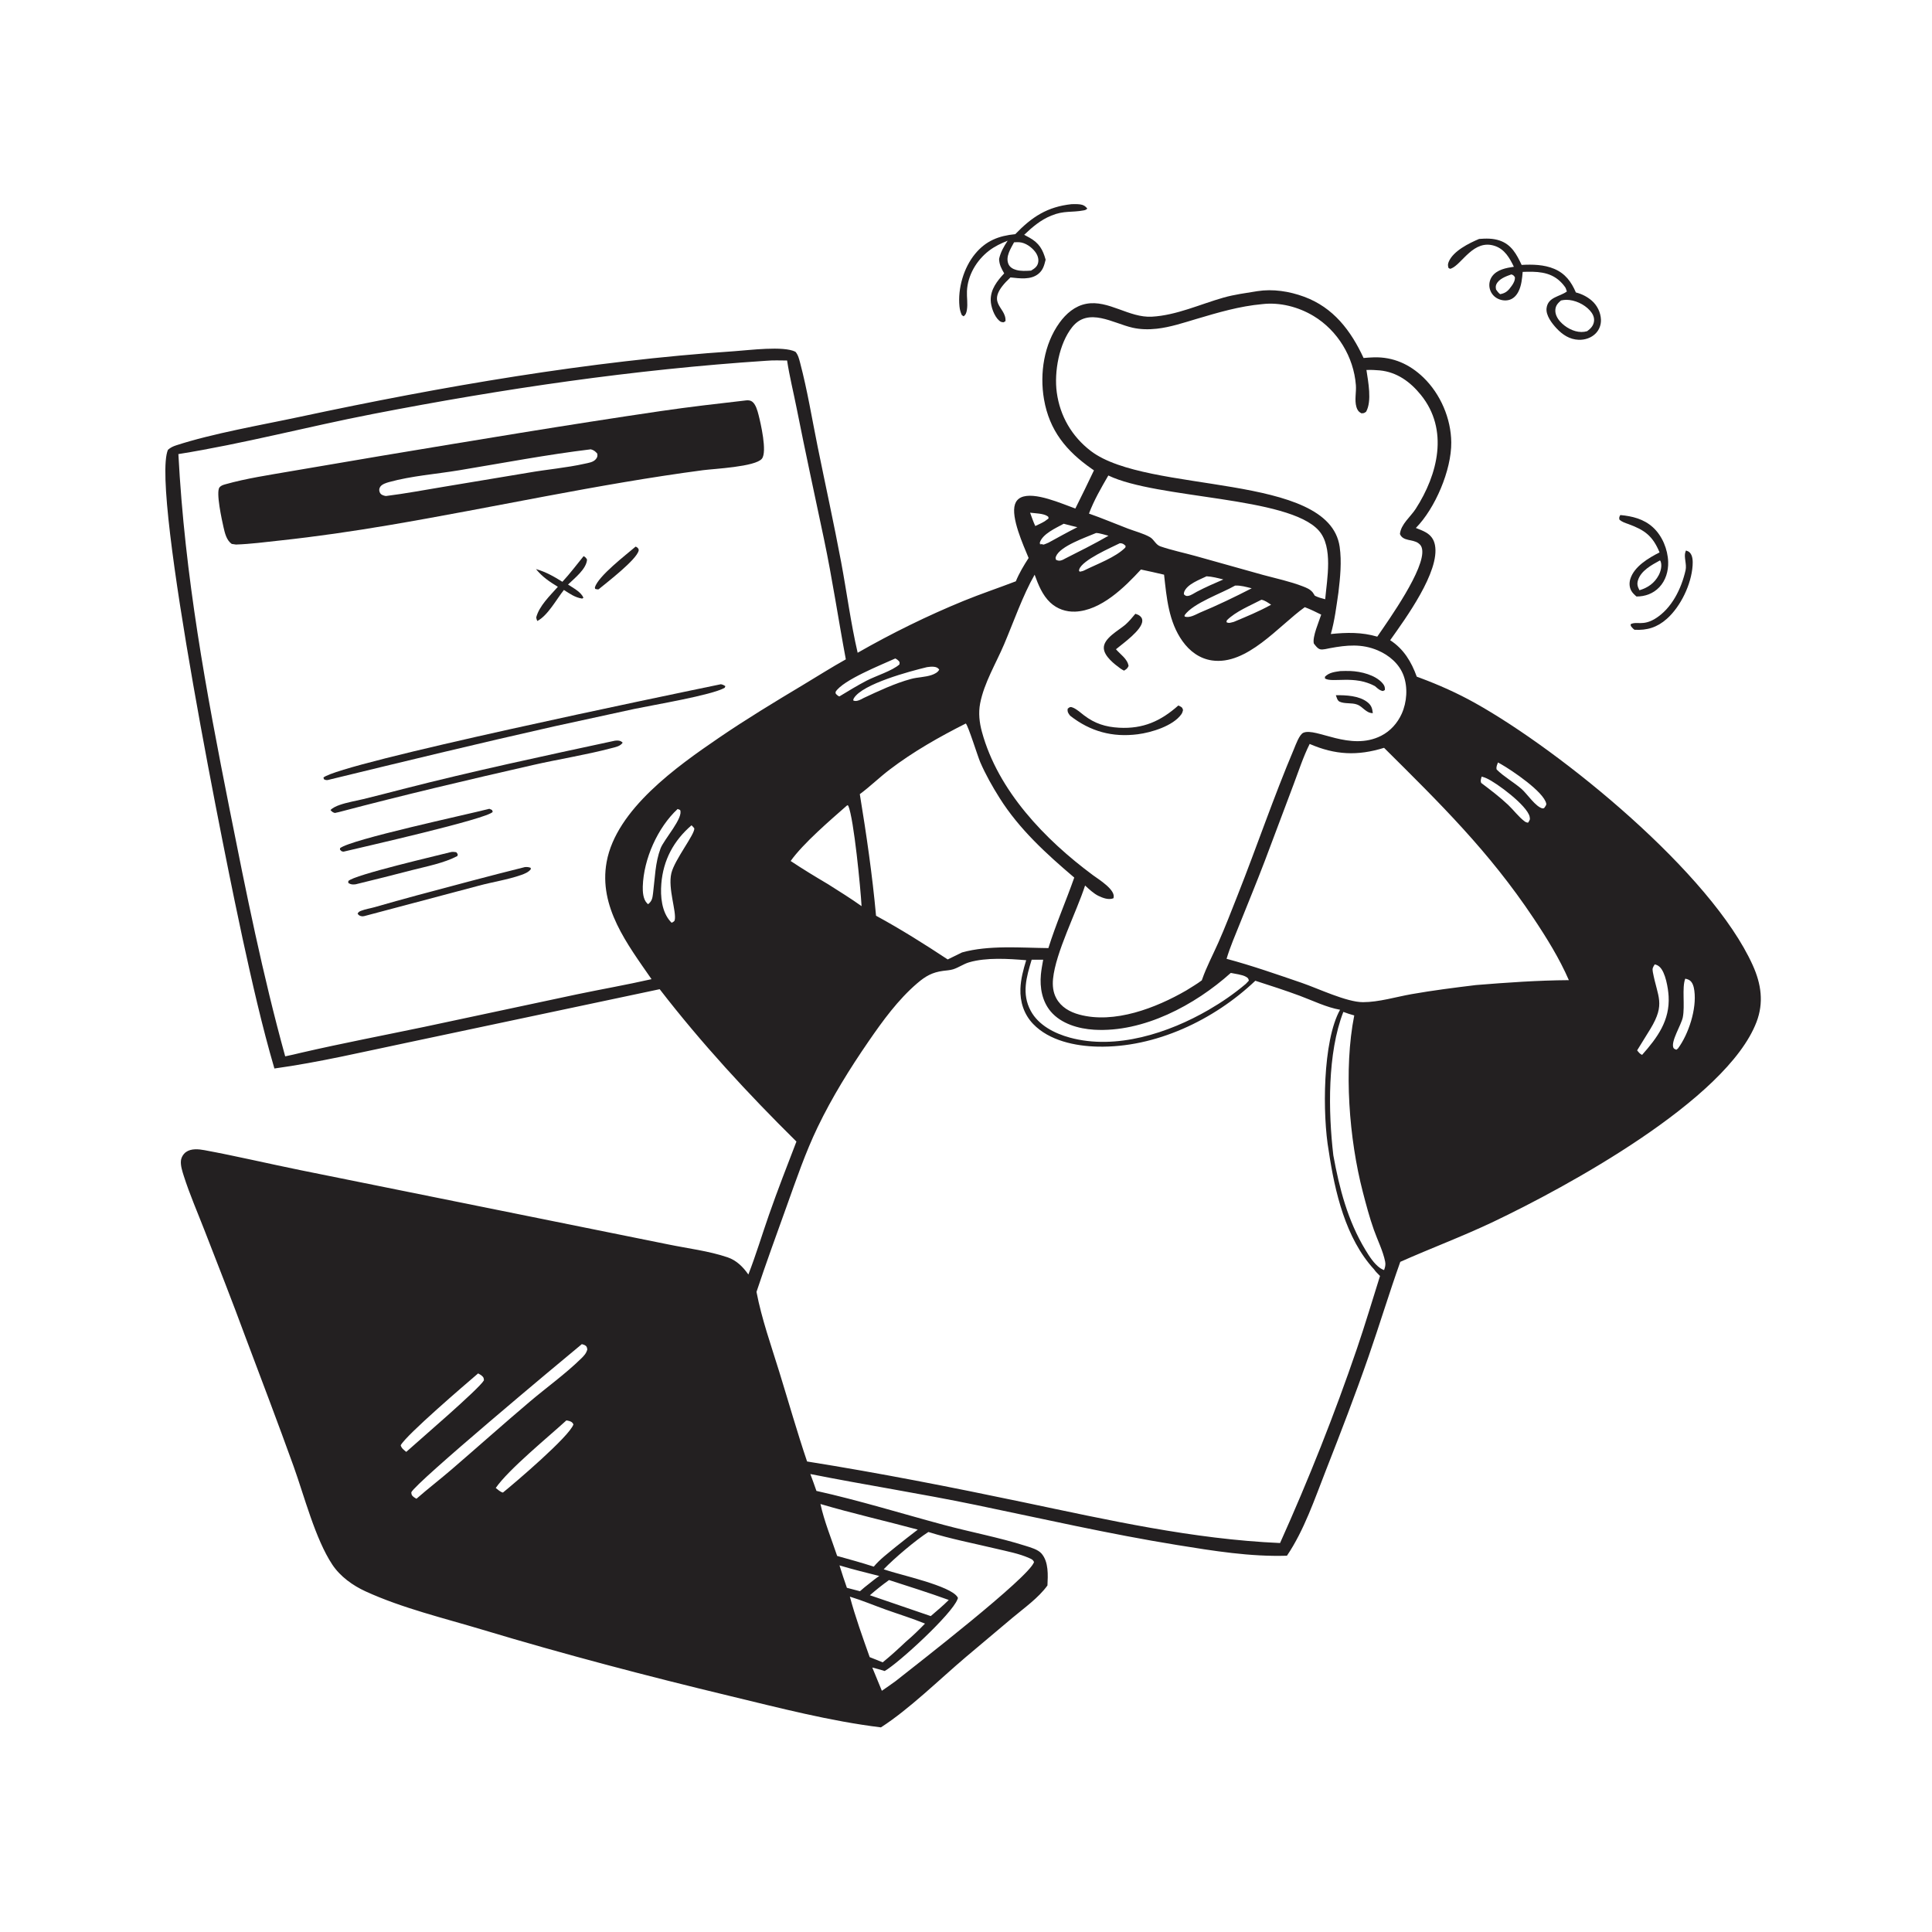 <?xml version="1.0" encoding="utf-8" ?>
<svg xmlns="http://www.w3.org/2000/svg" xmlns:xlink="http://www.w3.org/1999/xlink" width="1024" height="1024">
	<path fill="#232021" d="M893.604 291.78C894.369 292.047 895.058 292.274 895.635 292.882C897.256 294.585 897.254 297.585 897.114 299.765C896.482 309.596 890.839 321.424 883.47 327.978C878.374 332.51 873.009 334.182 866.299 333.782C865.844 333.452 865.474 333.132 865.117 332.694C864.481 331.914 864.21 331.872 864.307 330.819C867.461 329.164 870.777 331.923 877.317 327.887C886.111 322.459 891.168 311.992 893.39 302.239C894.118 299.044 892.353 295.232 893.314 292.516C893.402 292.267 893.507 292.025 893.604 291.78Z"/>
	<path fill="#232021" d="M858.793 272.984C865.125 273.553 871.235 275.073 876.071 279.475C881.049 284.006 883.951 291.145 884.167 297.822C884.324 302.663 882.851 307.698 879.454 311.251C876.225 314.628 871.963 316.168 867.365 316.161C866.342 315.286 865.33 314.352 864.651 313.171C863.55 311.254 863.463 308.943 864.106 306.863C866.159 300.228 873.786 295.735 879.602 292.782C875.962 284.029 871.758 280.953 863.138 277.789C861.384 277.145 859.705 276.692 858.315 275.383C858.12 274.173 858.229 274.091 858.793 272.984ZM879.825 297.021C875.411 299.462 869.73 302.417 868.152 307.595C867.52 309.669 867.999 310.995 868.951 312.842C873.403 311.512 876.88 309.109 879.133 304.899C880.21 302.888 881.007 299.868 880.193 297.617C880.113 297.398 879.948 297.22 879.825 297.021Z"/>
	<path fill="#232021" d="M567.958 108.21C569.493 108.172 571.077 108.134 572.599 108.352C574.239 108.587 575.311 109.245 576.299 110.569C575.575 111.211 575.267 111.34 574.33 111.517C567.93 112.728 564.02 111.498 557.228 114.271C551.556 116.587 547.233 120.274 542.839 124.453C543.798 124.958 544.756 125.466 545.7 126C550.761 128.862 552.711 132.224 554.206 137.643C553.461 140.588 552.891 143.025 550.476 145.054C546.383 148.493 540.447 147.539 535.558 147.041C520.862 160.767 533.516 162.201 532.923 170.226L531.882 170.837C530.79 170.708 530.418 170.669 529.555 169.909C526.945 167.612 525.14 162.511 525.101 159.077C525.036 153.299 528.516 148.897 532.242 144.892C530.756 142.327 529.633 140.267 529.538 137.24C530.37 133.507 532.025 130.74 534.073 127.58C530.514 129.008 527.186 130.577 524.134 132.932C517.567 137.999 512.856 145.946 512.504 154.341C512.367 157.626 513.011 160.99 512.472 164.251C512.233 165.694 511.922 166.781 510.728 167.65L509.778 167.012C509.094 165.491 508.718 164.12 508.547 162.453C507.569 152.946 510.746 141.897 516.862 134.511C522.603 127.577 529.363 124.973 538.117 124.109C546.966 114.935 555.066 109.607 567.958 108.21ZM537.474 128.428C535.714 131.746 532.839 136.03 534.495 139.945C535.225 141.668 536.902 142.597 538.614 143.074C541.19 143.791 543.84 143.573 546.474 143.439C548.211 142.379 549.745 141.419 550.223 139.275C550.69 137.181 549.893 135.061 548.628 133.415C546.726 130.941 543.508 128.645 540.323 128.39C539.375 128.314 538.421 128.378 537.474 128.428Z"/>
	<path fill="#232021" d="M783.955 126.647C787.639 126.353 791.304 126.288 794.848 127.49C801.146 129.628 803.837 134.8 806.498 140.412C812.247 140.089 818.395 140.226 823.776 142.496C829.626 144.965 832.836 149.355 835.245 155.001C838.334 155.771 841.275 157.263 843.683 159.356C846.557 161.854 848.381 165.595 848.534 169.401C848.642 172.08 847.679 174.719 845.814 176.655C843.473 179.086 840.057 180.216 836.727 180.098C831.959 179.93 828.13 177.397 824.972 173.999C822.529 171.371 819.238 167.136 819.713 163.321C820.46 157.326 826.844 157.264 830.478 154.478L829.807 152.587C828.953 151.288 828.015 150.181 826.883 149.109C821.346 143.864 814.167 143.852 807.05 144.109C806.747 147.634 806.426 151.346 804.8 154.548C803.78 156.558 802.232 158.251 800.025 158.917C797.838 159.577 795.291 159.168 793.337 158.02C791.366 156.862 790.021 154.976 789.545 152.739C789.088 150.59 789.555 148.29 790.829 146.501C793.4 142.894 798.285 141.996 802.384 141.393C800.14 136.785 797.582 132.171 792.408 130.389C780.979 126.453 774.856 140.188 769.118 142.331C768.402 142.599 768.526 142.43 767.739 142.024C767.338 140.761 767.344 139.959 767.871 138.708C770.263 133.022 778.656 128.87 783.955 126.647ZM827.364 159.249C825.762 160.63 824.553 161.881 824.374 164.09C824.181 166.476 825.367 168.706 826.918 170.435C829.65 173.478 834.018 175.947 838.183 175.963C839.233 175.967 840.226 175.829 841.233 175.529C843.079 174.186 844.582 172.634 844.867 170.256C845.135 168.026 844.059 166.094 842.603 164.495C839.595 161.191 834.641 158.916 830.159 158.909C829.202 158.908 828.301 159.072 827.364 159.249ZM801.049 145.443C798.245 146.434 794.288 147.834 793.045 150.825C792.652 151.77 792.788 152.496 792.939 153.463C793.605 154.45 794.17 155.172 795.097 155.924C798.212 155.354 799.478 153.991 801.28 151.446C802.237 150.095 803.035 148.614 802.935 146.919C802.215 145.978 802.159 145.802 801.049 145.443Z"/>
	<path fill="#232021" d="M666.392 154.325C674.663 153.019 683.379 154.392 691.187 157.265C706.723 162.983 715.976 175.19 722.726 189.742C724.561 189.582 726.397 189.448 728.238 189.398C738.41 189.12 747.159 193.059 754.427 200.075C763.502 208.835 769.079 221.847 769.2 234.46C769.34 249.152 760.649 269.48 750.437 279.832C752.225 280.55 754.127 281.233 755.793 282.204C758.42 283.736 759.959 285.867 760.548 288.846C763.312 302.828 744.896 327.931 736.823 339.323C744.016 343.991 748.06 350.766 750.91 358.645L752.569 359.256C762.631 362.996 772.383 367.344 781.757 372.58C827.67 398.223 907.017 462.821 929.022 511.662C933.467 521.528 934.926 531.409 930.979 541.713C915.105 583.149 829.831 629.343 791.468 647.589C775.305 655.276 758.53 661.534 742.183 668.804C736.293 685.352 731.19 702.183 725.434 718.779C718.38 739.117 710.647 759.193 702.788 779.23C696.859 794.344 691.243 811.07 682.109 824.563C662.628 825.176 643.09 821.995 623.905 818.892C587.993 813.083 552.764 805.01 517.178 797.646C488.039 791.617 458.661 787.064 429.496 781.269C430.647 784.215 431.654 787.235 432.724 790.212C455.504 795.279 477.736 802.186 500.25 808.229C514.549 812.067 529.394 814.835 543.487 819.305C546.198 820.165 550.148 821.23 552.045 823.433C555.844 827.844 555.434 834.887 555.169 840.321C550.446 846.908 542.733 852.339 536.549 857.529L511.971 878.22C498.158 889.92 481.841 905.986 466.908 915.544C440.065 912.263 413.126 905.233 386.85 898.906C342.808 888.3 299.136 876.853 255.757 863.791C235.179 857.595 213.307 852.407 193.757 843.459C186.94 840.339 180.29 835.561 176.102 829.234C167.074 815.59 161.243 792.801 155.558 777.02C147.282 754.042 138.582 731.214 129.981 708.356C123.037 689.478 115.632 670.741 108.347 651.992C104.668 642.525 100.531 633.039 97.443 623.369C96.666 620.936 95.652 617.834 95.889 615.275C96.055 613.483 97.109 611.668 98.567 610.617C101.294 608.651 105.262 609.033 108.38 609.612C125.341 612.758 142.289 616.763 159.209 620.201L285.414 645.677L354.196 659.571C364.526 661.707 375.697 663.019 385.653 666.409C390.363 668.013 393.865 671.512 396.646 675.524C400.681 665.135 403.899 654.404 407.575 643.881C412.136 630.829 417.158 617.952 422.126 605.051C396.3 579.529 371.859 553.054 349.645 524.294L216.384 552.508C192.88 557.405 169.217 563.051 145.437 566.325C138.811 543.672 133.576 520.405 128.551 497.341C120.991 462.644 79.612 259.954 89.02 238.395C90.375 237.225 91.666 236.596 93.371 236.04C112.754 229.719 138.443 225.302 158.735 220.966C234.205 204.843 312.268 191.325 389.299 186.143C396.932 185.63 415.316 183.207 421.602 186.443C423.044 188.071 423.548 190.297 424.094 192.359C427.935 206.877 430.388 222.035 433.373 236.758C437.502 257.124 441.983 277.451 445.814 297.873C448.821 313.9 450.887 330.078 454.576 345.978C472.55 335.694 491.594 326.319 510.752 318.477C519.87 314.745 529.221 311.636 538.415 308.1C540.215 303.726 542.629 299.709 545.188 295.745C542.377 288.918 535.665 274.163 537.971 267.25C538.508 265.639 539.58 264.385 541.121 263.657C548.16 260.333 563.023 267.094 569.959 269.532C573.282 262.804 576.633 256.092 579.818 249.297L578.67 248.502C565.155 239.074 556.187 228.168 553.335 211.587C550.987 197.934 553.331 182.447 561.563 171.048C565.029 166.248 569.732 162.168 575.698 161.031C587.484 158.785 598.395 168.541 610.54 167.851C623.544 167.113 636.029 161.285 648.443 157.747C654.265 156.088 660.423 155.313 666.392 154.325ZM406.238 191.206C335.99 195.838 266.633 206.031 197.532 219.441C163.172 226.109 129.106 235.159 94.545 240.68C97.978 305.627 109.111 365.62 121.729 429.118C130.443 472.966 139.242 516.775 151.162 559.884C154.018 559.244 156.92 558.681 159.749 557.939C181.362 552.954 203.138 548.807 224.846 544.268L305.759 527.028C318.913 524.28 332.232 521.958 345.324 518.977C332.578 500.507 317.182 480.72 321.526 456.861C326.607 428.951 358.932 406.145 381.098 391.01C395.581 381.12 410.621 372.012 425.662 363.001C433.19 358.492 440.642 353.739 448.307 349.471C444.311 328.193 441.175 306.817 436.704 285.619C431.831 262.511 426.819 239.456 422.223 216.288C420.565 207.93 418.452 199.48 417.171 191.076C413.544 191.05 409.851 190.898 406.238 191.206ZM400.956 684.726C403.706 699.068 408.71 713.09 413.014 727.038C417.904 742.884 422.458 758.903 427.766 774.613C466.239 780.742 504.32 788.23 542.44 796.224C587.524 805.678 632.263 815.819 678.459 817.837C693.588 784.178 707.355 749.564 719.26 714.639C723.586 701.951 727.405 689.077 731.437 676.293C730.429 675.22 729.108 674.057 728.318 672.832C713.158 656.352 707.467 631.584 704.252 610.016C700.865 590.895 700.974 551.765 710.266 535.187C703.214 533.987 695.661 530.295 688.958 527.801C681.176 524.906 673.247 522.374 665.348 519.817C643.476 540.627 612.351 555.459 581.745 554.734C569.911 554.453 556.135 551.612 547.595 542.728C542.721 537.658 540.599 531.032 540.843 524.081C541.025 518.879 542.392 513.886 543.904 508.935C534.471 508.148 522.773 507.379 513.641 510.05C510.694 510.912 508.096 512.835 505.173 513.751C503.532 514.265 501.589 514.349 499.881 514.578C494.086 515.356 490.564 517.374 486.177 521.128C476.008 529.83 467.885 541.016 460.338 551.983C450.365 566.473 441.018 581.528 433.382 597.393C426.875 610.913 422.02 625.186 416.964 639.293C411.55 654.4 406.017 669.496 400.956 684.726ZM604.714 301.86C596.059 311.264 583.591 323.611 569.892 324.174C565 324.375 560.276 322.742 556.687 319.384C552.503 315.47 550.284 309.89 548.375 304.61C542.112 315.529 537.191 329.747 532.202 341.488C527.9 351.611 521.595 361.947 519.498 372.801C518.519 377.87 519.096 382.958 520.441 387.899C528.955 419.159 553.904 445.05 579.294 463.869C582.333 466.122 591.774 471.808 590.118 476.112C587.533 477.109 584.556 475.964 582.176 474.821C579.748 473.656 577.09 471.188 575.12 469.337C570.458 483.686 559.527 504.801 558.136 518.782C557.783 522.332 558.131 525.914 559.855 529.091C562.405 533.791 567.001 536.38 572.025 537.744C590.652 542.8 612.735 534.22 628.75 524.956C631.476 523.215 634.424 521.562 636.985 519.598L637.174 519.044C639.489 512.436 642.893 506.025 645.734 499.612C649.401 491.332 652.665 482.83 655.996 474.409C666.15 448.731 675.068 422.407 685.825 396.991C686.754 394.795 688.651 389.313 690.811 388.376C697.546 385.454 715.628 398.33 732.051 389.974C736.937 387.489 740.67 383.298 742.923 378.33C745.697 372.213 746.262 364.317 743.891 357.965C741.586 351.789 736.253 347.284 730.305 344.738C721.78 341.089 713.794 341.898 704.93 343.538C703.513 343.801 701.119 344.486 699.714 344.131C698.334 343.782 697.17 342.126 696.36 341.072C695.485 337.607 699.121 329.353 700.266 325.771C697.397 324.335 694.569 322.948 691.565 321.815C677.76 331.65 660.928 352.777 642.33 350.04C635.781 349.076 630.543 345.143 626.764 339.855C619.381 329.524 618.341 316.815 616.982 304.593C612.899 303.66 608.82 302.689 604.714 301.86ZM669.024 161.192C656.971 162.287 645.741 165.6 634.196 169.03C627.286 171.083 620.286 173.437 613.093 174.232C608.805 174.706 604.469 174.636 600.249 173.681C589.959 171.351 576.841 162.649 568.293 173.365C561.327 182.097 558.644 197.116 560.112 207.989C561.803 220.504 568.117 231.359 578.16 239.034C608.262 262.036 704.308 250.223 710.044 289.775C711.193 297.697 710.328 306.158 709.387 314.061C708.31 321.402 707.41 328.902 705.362 336.049C713.79 335.174 721.774 335.02 729.98 337.438C736.16 328.423 755.573 301.232 753.744 291.052C753.478 289.571 752.909 288.717 751.685 287.847C748.643 285.685 743.56 286.974 741.993 283.027C742.544 277.774 747.61 273.957 750.35 269.706C762.128 251.427 768.024 227.761 753.104 209.321C747.489 202.381 740.412 197.195 731.281 196.312C728.93 196.085 726.601 196.006 724.24 196.097C725.144 202.235 727.236 212.554 724.067 218.221C722.964 219.013 722.879 219.039 721.521 219.053C720.052 218.247 719.382 217.279 718.918 215.686C717.846 212.011 718.933 207.9 718.645 204.127C717.51 189.266 709.018 175.201 696.217 167.488C688.214 162.666 678.361 160.098 669.024 161.192ZM694.15 394.31C690.727 401.151 688.328 408.625 685.619 415.785L670.348 456.373C666.133 467.431 661.604 478.377 657.217 489.369C654.748 495.556 652.014 501.806 650.106 508.187C663.406 511.744 676.841 516.447 689.881 520.911C698.648 523.912 713.738 531.171 722.394 531.169C730.863 531.166 739.889 528.372 748.248 526.902C759.552 524.913 770.89 523.487 782.277 522.099C798.685 520.768 815.055 519.611 831.528 519.499C826.557 508.037 819.699 497.002 812.774 486.619C789.201 451.274 763.416 425.994 733.583 396.362C719.534 400.712 707.756 400.187 694.15 394.31ZM511.894 383.47C497.88 390.54 483.99 398.407 471.484 407.942C466.072 412.068 461.171 416.884 455.718 420.921C459.223 442.313 462.355 463.758 464.32 485.353C477.309 492.417 489.972 500.379 502.309 508.526L509.901 504.812C524.076 500.853 540.996 502.373 555.671 502.506C559.593 489.903 564.997 477.609 569.378 465.13C554.616 452.59 540.202 439.472 529.785 422.921C525.966 416.853 522.412 410.572 519.557 403.992C518.196 400.855 513.193 384.657 511.894 383.47ZM587.438 252.02C583.63 258.616 579.866 265.056 577.175 272.211C584.132 274.633 590.946 277.551 597.832 280.174C601.51 281.574 606.094 282.747 609.469 284.674C611.711 285.954 612.499 288.72 615.037 289.591C621.084 291.668 627.562 292.992 633.731 294.716L669.486 304.736C676.426 306.611 683.777 308.175 690.478 310.761C692.486 311.536 694.357 312.272 695.753 313.978C695.898 314.156 696.278 314.74 696.398 314.938C696.553 315.195 696.699 315.457 696.85 315.716C698.632 316.655 700.44 317.105 702.376 317.612C703.32 307.002 706.714 289.936 698.995 281.22C682.889 263.034 613.427 264.526 587.438 252.02ZM492.065 811.986C485.478 816.177 473.839 826.035 468.379 831.749L468.947 831.952C476.768 834.698 504.008 840.455 507.542 846.562C507.839 847.075 507.714 847.036 507.471 847.685C504.533 855.511 476.377 881.405 468.902 885.668C466.72 885.033 464.538 884.345 462.328 883.817L467.399 896.151C469.833 894.453 472.316 892.796 474.695 891.024C485.587 882.398 545.488 836.006 548.055 827.936C547.517 826.643 546.655 826.325 545.417 825.774C540.111 823.411 533.783 822.238 528.131 820.887C516.191 818.032 503.773 815.656 492.065 811.986ZM712.003 536.33C703.503 558.168 703.98 589.257 706.69 612.322C709.899 629.955 714.306 646.899 723.658 662.407C725.707 665.805 728.242 669.824 731.527 672.123C732.182 672.581 732.85 672.881 733.587 673.18C734.151 671.61 734.491 670.335 734.155 668.66C733.031 663.052 730.079 657.205 728.157 651.755C725.847 645.208 724.056 638.451 722.315 631.735C715.048 603.711 712.132 566.669 717.778 538.201C715.801 537.679 713.916 537.053 712.003 536.33ZM546.801 508.668C544.038 517.836 541.406 526.689 546.309 535.771C550.436 543.416 558.93 547.74 567.025 549.95C591.543 556.644 619.383 547.541 640.605 535.248C647.568 531.215 654.152 526.683 660.295 521.487L661.917 519.768C661.649 518.57 661.53 518.379 660.382 517.71C658.387 516.549 654.647 516.18 652.342 515.667C633.323 532.73 606.044 547.335 579.914 545.776C571.691 545.285 562.496 542.656 556.961 536.177C552.351 530.779 551.045 523.427 551.695 516.522C551.942 513.903 552.447 511.267 552.904 508.678L546.801 508.668ZM449.051 426.804C440.078 434.696 425.663 447.036 419.066 456.349C425.548 460.664 432.2 464.698 438.904 468.657C444.876 472.443 450.885 476.175 456.648 480.276C456.155 471.233 452.581 433.876 449.595 427.015L449.051 426.804ZM434.851 797.155C436.882 806.428 440.696 815.66 443.705 824.679C450.203 826.489 456.703 828.272 463.122 830.351C466.42 826.371 470.794 823.171 474.756 819.871C478.634 816.809 482.478 813.687 486.438 810.731C469.313 806.104 451.846 802.174 434.851 797.155ZM450.45 846.26C453.336 857.035 457.225 867.805 460.956 878.323C463.252 879.233 465.564 880.114 467.837 881.082C472.139 877.591 476.165 873.894 480.189 870.092C483.731 867.107 487.051 863.869 490.273 860.541C483.471 857.762 476.414 855.599 469.495 853.127C463.167 850.867 456.875 848.199 450.45 846.26ZM308.383 712.422C296.008 722.629 220.552 785.606 217.994 790.964C218.115 792.265 218.189 792.577 219.281 793.462C219.648 793.76 220.31 794.122 220.736 794.367C226.848 789.009 233.306 784.055 239.466 778.748C253.292 766.835 266.901 754.682 280.831 742.886C289.713 735.364 299.623 728.271 307.922 720.151C309.507 718.6 310.687 717.428 311.284 715.254C311.109 714.194 311.069 713.606 310.032 712.996C309.65 712.771 308.824 712.552 308.383 712.422ZM471.21 837.453C467.672 839.994 464.342 842.647 461.063 845.514L493.319 856.564C496.53 853.768 499.877 851.044 502.868 848.013C492.372 844.185 481.822 840.91 471.21 837.453ZM253.406 727.941C246.577 733.797 215.414 760.45 212.374 766.033C212.855 767.699 214.046 768.471 215.324 769.526C221.53 763.9 254.02 736.09 256.497 731.596C256.404 730.329 256.363 730.061 255.349 729.156C254.813 728.678 254.032 728.301 253.406 727.941ZM300.189 752.847C290.522 761.703 269.476 778.873 262.758 788.655C263.913 789.555 265.108 790.748 266.558 791.09C272.954 785.921 301.904 761.254 303.929 754.953C303.425 753.877 302.858 753.523 301.702 753.166C301.105 752.981 300.775 752.944 300.189 752.847ZM366.505 437.437C357.058 445.575 351.536 455.816 350.516 468.371C349.97 475.089 350.691 483.38 355.47 488.559C355.636 488.738 355.811 488.91 355.981 489.085C356.66 488.669 357.422 488.496 357.616 487.663C358.652 483.233 353.903 470.87 355.84 462.794C357.556 455.636 368.411 442.056 367.99 439.042C367.548 438.54 367.04 437.829 366.505 437.437ZM359.161 428.779C348.545 438.632 341.137 455.312 340.69 469.804C340.606 472.549 340.828 476.537 342.851 478.631C343.058 478.845 343.278 479.046 343.492 479.253C345.674 477.551 345.822 475.878 346.156 473.231C347.149 465.357 347.255 457.216 350.107 449.681C351.894 444.961 362.432 433.372 360.461 429.291L359.161 428.779ZM877.034 511.149C876.052 512.753 875.665 513.225 876.033 515.182C878.567 528.645 882.856 531.91 874.747 545.335C872.442 549.151 870.024 552.898 867.718 556.712C868.521 557.712 869.125 558.587 870.341 559.112C878.492 549.926 885.13 540.872 884.4 528.032C884.162 523.843 882.771 515.215 879.548 512.39C878.769 511.707 878.035 511.359 877.034 511.149ZM491.35 353.594C482.386 355.754 457.162 362.447 452.566 370.083C452.301 370.524 452.293 370.76 452.213 371.216C453.248 371.762 454.177 371.534 455.29 371.153C456.112 370.873 456.913 370.404 457.674 369.991C465.797 366.197 474.213 362.204 482.886 359.851C486.474 358.877 490.452 358.955 493.932 357.718C495.359 357.211 497.203 356.333 497.807 354.872C497.037 353.874 496.26 353.548 494.984 353.406C493.824 353.277 492.502 353.42 491.35 353.594ZM893.231 518.71C891.356 523.373 893.155 533.144 891.914 539.231C891.094 543.25 885.534 551.866 886.915 555.276C887.209 556.002 887.842 556.071 888.504 556.383L889.359 555.718C895.06 547.976 899.337 534.752 898.039 525.1C897.777 523.153 897.21 520.618 895.433 519.517C894.738 519.087 894.014 518.897 893.231 518.71ZM654.642 310.372C647.484 314.505 632.37 319.653 627.844 326.087L627.884 326.798C630.531 327.652 633.511 325.837 635.877 324.753C645.242 320.876 654.413 316.433 663.429 311.809C660.548 311.107 657.633 310.211 654.642 310.372ZM474.533 348.999C467.019 352.435 446.752 360.442 442.878 366.687C442.946 367.67 442.741 367.55 443.569 368.267C444.393 368.98 444.023 368.754 444.896 369.111C449.647 366.254 454.386 363.326 459.306 360.768C464.084 358.284 473.07 355.489 476.731 352.146C476.775 351.182 477.017 351.035 476.31 350.287C475.72 349.663 475.282 349.38 474.533 348.999ZM793.97 404.122C793.52 405.356 792.854 406.565 793.273 407.88C797.258 411.795 802.208 414.506 806.431 418.139C809.375 420.673 813.965 427.782 817.638 428.48L818.408 428.313C818.841 427.649 819.704 426.769 819.547 425.962C818.323 419.672 801.134 408.185 795.63 405.047C795.079 404.733 794.525 404.427 793.97 404.122ZM444.945 829.693C446.176 833.684 447.503 837.631 448.873 841.576L455.805 843.382C457.436 841.953 459.052 840.561 460.795 839.266C462.51 837.912 464.199 836.481 466.044 835.309C458.994 833.515 451.91 831.799 444.945 829.693ZM785.315 411.601C784.977 412.954 784.535 413.639 785.076 414.973C789.969 418.667 794.857 422.373 799.327 426.579C802.184 429.267 805.032 433.122 808.125 435.376C808.728 435.815 809.189 435.943 809.895 436.059C810.752 434.704 811.112 434.453 810.728 432.808C809.347 426.894 793.287 414.89 787.84 412.493C787.015 412.129 786.178 411.858 785.315 411.601ZM580.955 282.493C575.729 284.762 561.847 289.412 559.681 294.939C559.345 295.795 559.503 295.883 559.712 296.718C560.884 297.228 561.496 297.338 562.747 296.933C563.329 296.744 563.912 296.39 564.444 296.104C572.202 292.175 579.999 288.313 587.528 283.955C585.553 283.495 582.925 282.536 580.955 282.493ZM593.538 287.921C588.934 290.226 573.559 296.835 572.002 301.813C571.938 302.019 571.917 302.236 571.875 302.448L572.269 303.006C573.195 302.852 573.925 302.721 574.761 302.284C581.384 298.971 591.329 295.41 596.45 290.2L596.607 289.353C595.6 288.365 595.039 287.907 593.538 287.921ZM668.552 317.883C662.631 320.997 655.023 324.031 650.247 328.781L650.044 329.756C651.382 330.552 652.474 329.923 653.952 329.605C660.634 326.795 667.381 324.053 673.718 320.508C672.158 319.535 670.4 318.126 668.552 317.883ZM639.501 305.45C635.831 307.247 629.277 309.558 627.668 313.65C627.469 314.155 627.5 314.498 627.492 315.003C628.304 315.755 628.671 316.046 629.894 315.813C631.299 315.545 633.057 314.333 634.314 313.649C638.915 311.233 643.63 309.182 648.4 307.13C645.433 306.379 642.572 305.611 639.501 305.45ZM563.793 277.599C559.757 279.813 552.498 282.975 551.114 287.638L551.237 288.448L552.044 288.767L551.189 288.246L553.118 288.625L552.915 288.742C553.838 288.377 554.833 288.058 555.721 287.622C560.802 284.859 565.857 282.021 571.025 279.424C568.621 278.828 566.165 278.308 563.793 277.599ZM545.966 271.742C546.849 274.09 547.643 276.537 548.72 278.801C550.381 277.993 552.166 277.258 553.729 276.279L555.747 274.816C555.631 273.989 555.82 274.031 555.208 273.595C553.103 272.097 548.538 272.072 545.966 271.742Z"/>
	<path fill="#232021" d="M708.026 368.471C713.417 368.434 720.299 368.689 724.733 372.143C726.845 373.788 727.342 375.424 727.623 378.008C723.838 377.892 722.501 374.622 719.294 373.421C716.461 372.36 712.697 373.161 710.011 371.897C708.781 371.318 708.495 369.646 708.026 368.471Z"/>
	<path fill="#232021" d="M710.36 355.687C712.153 355.637 713.958 355.577 715.75 355.648C721.376 355.872 728.884 357.722 732.7 362.049C733.752 363.242 734.146 364.172 734.006 365.742L732.989 366.259C731.335 365.972 730.529 365.196 729.275 364.11L728.775 363.669C717.726 357.687 706.267 362.061 702.258 359.612L702.266 358.659C704.558 356.399 707.323 356.15 710.36 355.687Z"/>
	<path fill="#232021" d="M601.767 325.32C602.414 325.562 603.297 325.816 603.851 326.219C604.825 326.928 605.432 327.697 605.448 328.947C605.511 333.855 595 341.152 591.477 344.122C593.829 346.868 597.582 349.21 598.161 352.974C597.495 354.434 597.069 354.586 595.768 355.456C595.077 355.099 594.466 354.775 593.835 354.315C590.675 352.009 585.361 347.933 585.054 343.714C584.662 338.318 593.031 334.111 596.534 331.03C598.464 329.333 600.116 327.283 601.767 325.32Z"/>
	<path fill="#232021" d="M624.552 373.915C624.823 374.045 625.102 374.16 625.367 374.304C626.61 374.98 626.659 375.077 627.033 376.378C626.82 377.184 626.631 377.886 626.142 378.575C621.727 384.792 610.236 388.257 603.025 389.178C589.585 390.894 577.866 387.693 567.261 379.395C567.112 379.215 566.95 379.044 566.815 378.853C565.963 377.657 565.687 377.048 565.895 375.626C566.968 374.715 567.41 374.475 568.847 375.121C570.891 376.039 572.773 377.774 574.555 379.139C580.265 383.513 586.002 385.319 593.164 385.709C605.861 386.4 615.201 382.218 624.552 373.915Z"/>
	<path fill="#232021" d="M336.881 289.716C337.171 289.845 337.567 289.999 337.8 290.214C338.269 290.648 338.638 291.152 338.505 291.795C337.522 296.579 321.571 308.791 317.253 312.357C316.648 312.462 316.054 312.256 315.456 312.138L315.287 311.338C317.155 305.242 331.645 294.239 336.881 289.716Z"/>
	<path fill="#232021" d="M309.341 294.753C310.267 295.321 310.647 295.64 311.142 296.613C310.764 301.662 304.542 306.431 301.063 309.824C303.677 311.569 308.123 313.823 309.218 316.865L308.542 317.262C304.805 316.7 301.981 314.689 298.874 312.685C294.979 317.592 290.309 326.308 284.781 329.142C284.461 328.503 284.349 327.957 284.196 327.265C285.81 321.1 291.537 315.699 295.674 311.021C291.1 308.21 287.503 305.812 284.082 301.621C289.385 303.15 293.408 305.461 298.082 308.361C302.063 304.077 305.642 299.292 309.341 294.753Z"/>
	<path fill="#232021" d="M239.209 451.569C240.134 451.453 240.919 451.552 241.839 451.678L242.605 452.736L242.448 453.706C235.27 457.485 226.107 459.198 218.259 461.219C208.356 463.77 198.446 466.307 188.503 468.698C186.911 468.872 185.985 468.871 184.609 467.991L184.61 466.984C187.485 463.712 232.561 453.292 239.209 451.569Z"/>
	<path fill="#232021" d="M259.359 428.682L260.803 429.329L261.165 430.293C258.566 434.023 190.446 449.356 182.109 451.392C180.859 451.258 181.021 451.143 180.19 450.307L180.236 449.542C186.166 444.847 246.796 431.912 259.359 428.682Z"/>
	<path fill="#232021" d="M278.163 459.581C279.395 459.467 280.102 459.55 281.271 459.959L281.331 460.717C280.066 462.333 278.016 463.137 276.128 463.797C269.04 466.272 261.091 467.459 253.806 469.426L193.116 485.538C192.69 485.607 192.192 485.716 191.761 485.639C190.638 485.437 190.102 485.147 189.529 484.215C190.126 483.273 190.444 483.103 191.529 482.687C193.803 481.815 196.318 481.458 198.663 480.789C206.144 478.655 213.581 476.523 221.108 474.521C240.106 469.467 259.082 464.313 278.163 459.581Z"/>
	<path fill="#232021" d="M325.762 392.616C326.335 392.546 326.632 392.492 327.245 392.507C328.468 392.537 329.167 392.779 330.03 393.608C328.796 395.543 326.266 395.964 324.138 396.527C310.481 400.138 296.345 402.323 282.562 405.462C248.122 413.305 213.763 421.404 179.612 430.424L177.485 430.893C176.351 430.573 175.951 430.213 175.167 429.345C176.324 428.11 178.357 427.223 179.973 426.656C183.989 425.247 188.471 424.528 192.61 423.528C199.622 421.832 206.599 419.986 213.587 418.196C250.747 408.677 288.265 400.675 325.762 392.616Z"/>
	<path fill="#232021" d="M382.078 362.659C383.073 362.857 383.632 363.115 384.467 363.689L384.095 364.545C377.247 368.486 346.41 373.604 336.329 375.723L293.851 384.962C253.657 394.006 213.643 403.714 173.614 413.451C172.69 413.486 172.509 413.409 171.703 413.039L171.43 412.103C181 404.262 354.296 368.402 382.078 362.659Z"/>
	<path fill="#232021" d="M395.627 212.195C396.713 212.126 397.721 212.191 398.645 212.858C400.546 214.23 401.469 217.657 402.02 219.792C403.177 224.278 406.71 239.489 403.827 243.117C400.396 247.437 378.421 248.444 372.628 249.21C316.69 256.606 261.787 268.917 206.213 278.335C187.023 281.587 167.709 284.398 148.355 286.483C140.628 287.315 132.843 288.353 125.073 288.62L122.823 288.293C120.043 286.356 119.174 282.541 118.458 279.387C117.678 275.957 114.283 260.716 116.378 258.265C117.18 257.327 118.347 256.993 119.496 256.669C130.583 253.546 142.457 251.794 153.817 249.821L201.797 241.663C251.163 233.459 300.65 225.16 350.155 217.89C365.268 215.67 380.452 213.934 395.627 212.195ZM313.136 238.146C289.822 240.97 266.547 245.411 243.381 249.252C231.208 251.27 218.141 252.214 206.257 255.497C204.805 255.898 202.653 256.57 201.674 257.819C200.959 258.729 200.809 259.824 201.259 260.896C201.775 262.129 202.754 262.492 203.964 262.804C204.177 262.859 204.4 262.862 204.619 262.89C214.85 261.612 225.022 259.691 235.194 258.007L279.956 250.548C289.935 248.794 300.195 247.972 310.071 245.746C312.075 245.294 314.41 245.011 315.812 243.359C316.665 242.353 316.746 241.68 316.575 240.436C315.493 239.19 314.785 238.602 313.136 238.146Z"/>
</svg>
